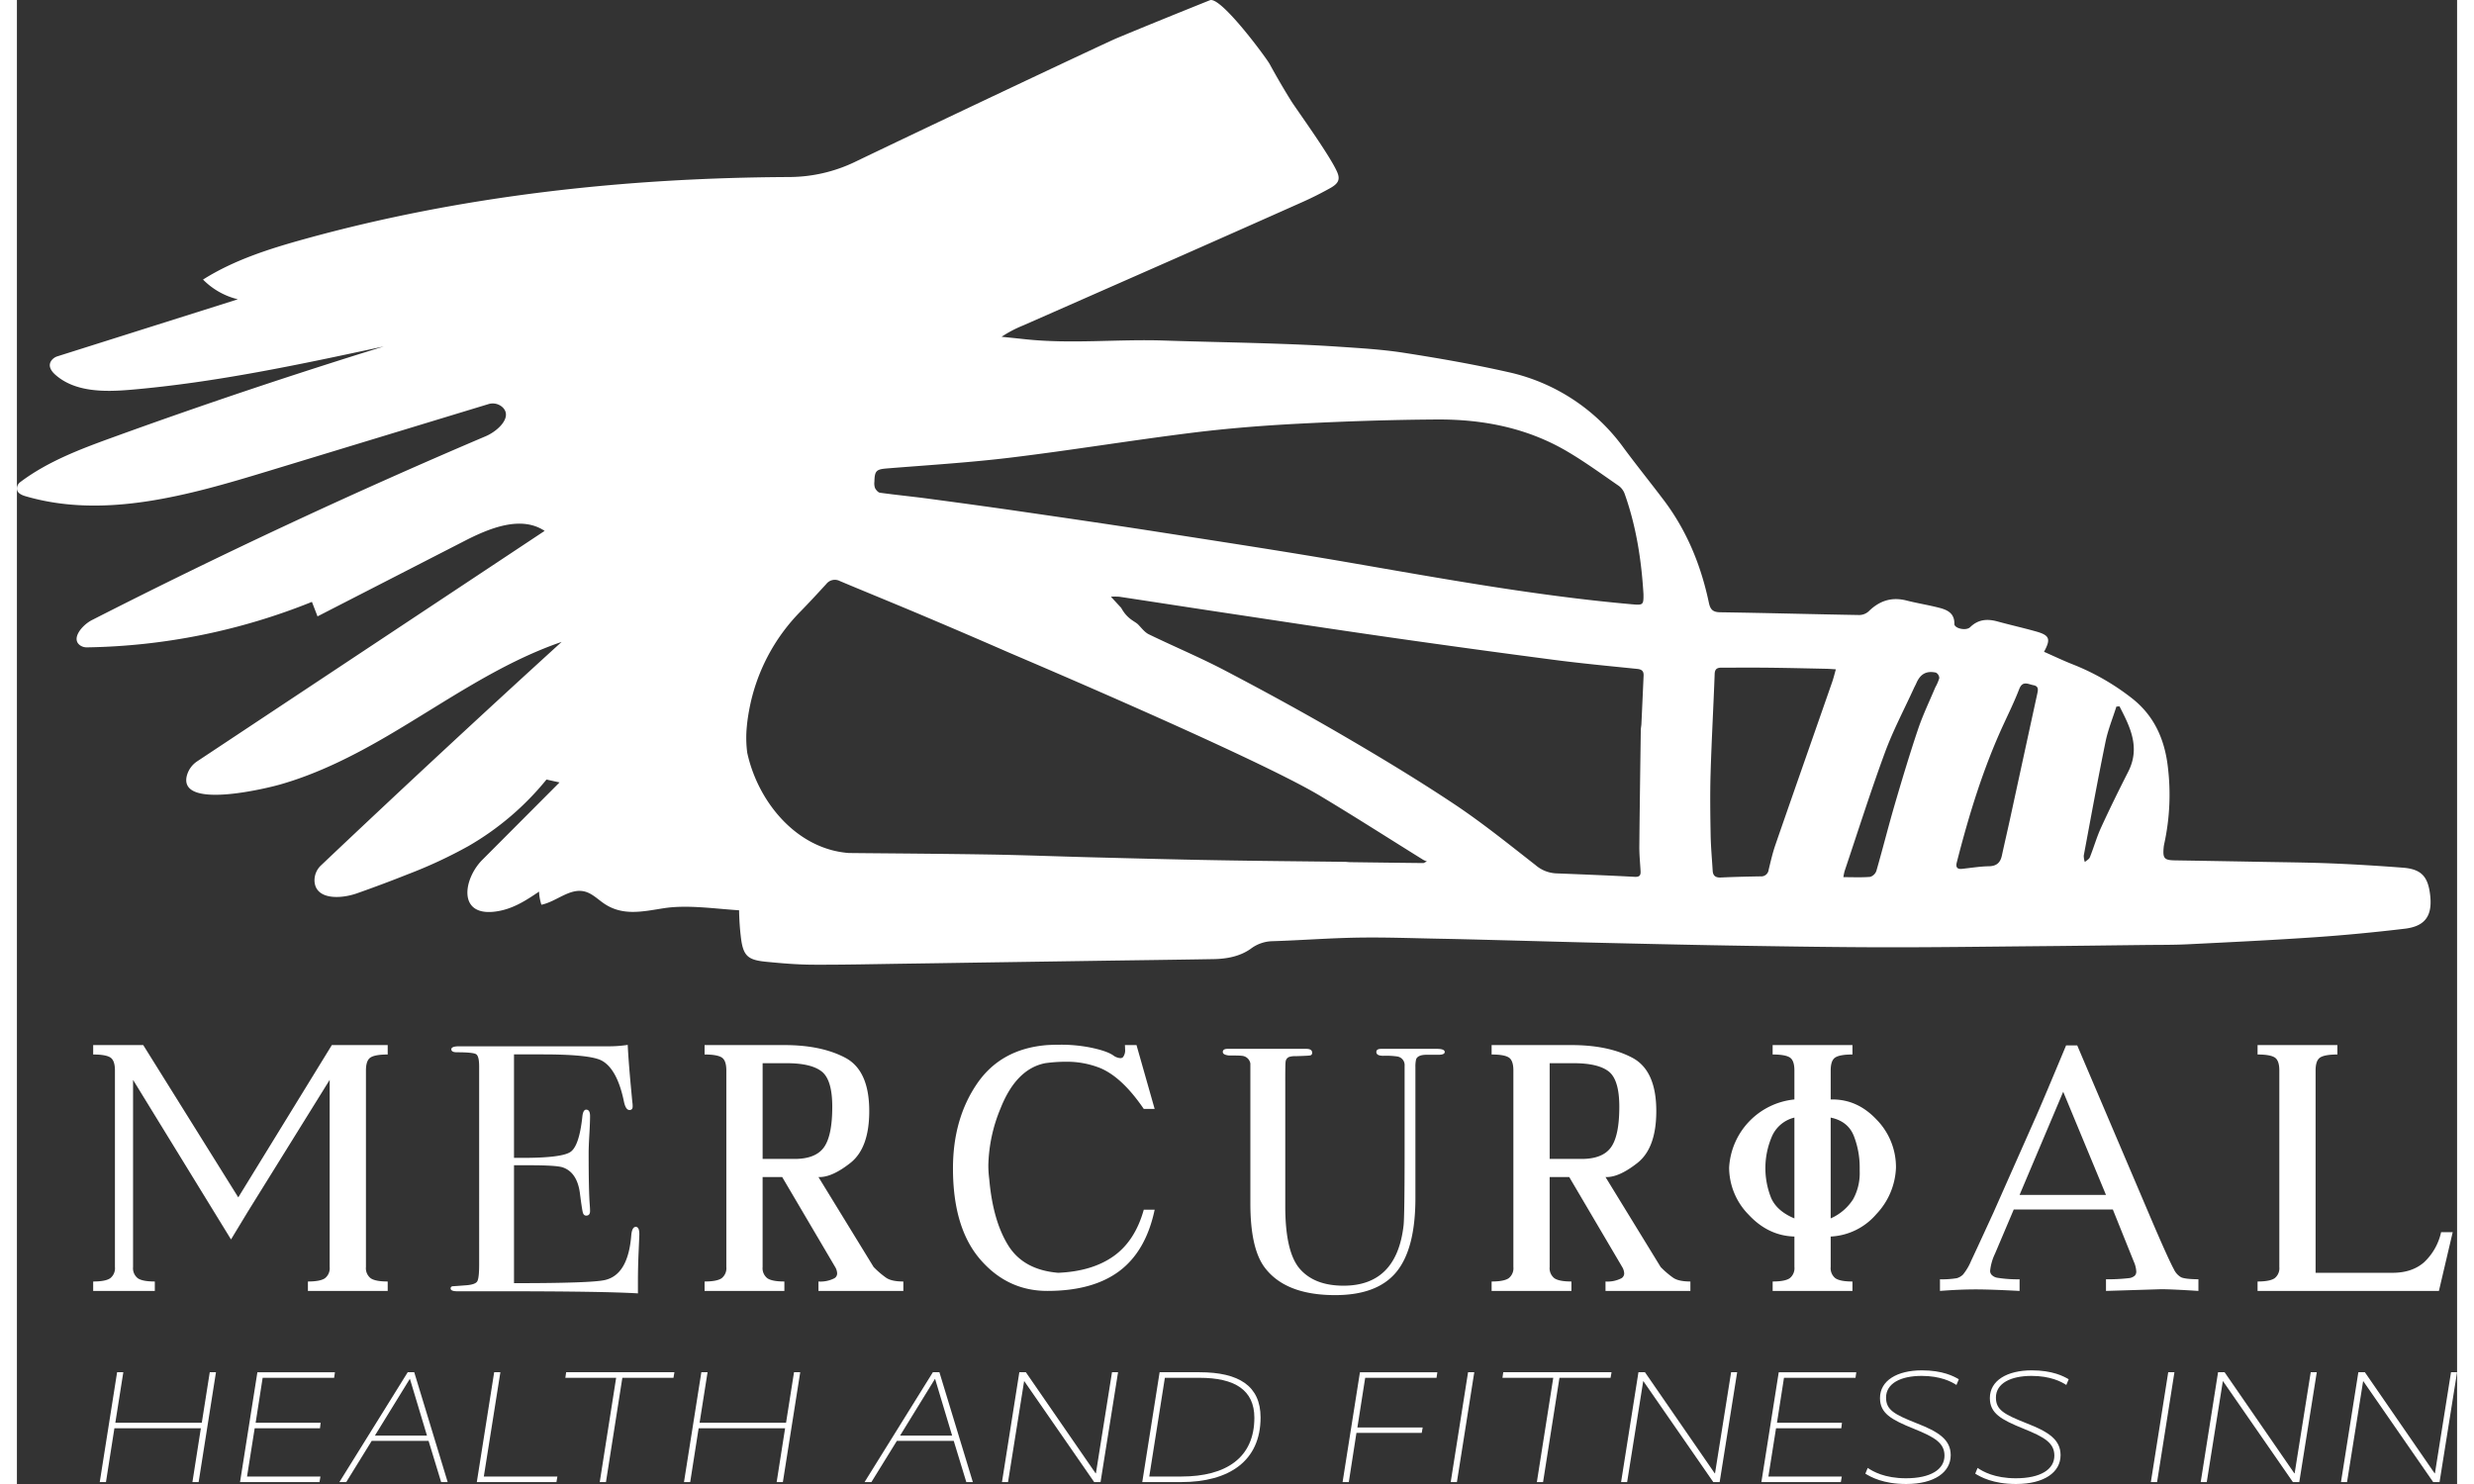 <svg xmlns="http://www.w3.org/2000/svg" width="150" height="90" viewBox="0 0 798.726 485.882">
  <rect x="0" y="0" width="798.726" height="485.882" fill="#333333" stroke="none"/>
  <g id="Group_59" data-name="Group 59" transform="translate(-133.085 -426.379)">
    <g id="Group_57" data-name="Group 57">
      <path id="Path_18" data-name="Path 18" d="M158.046,849.047v-3.088q4.035,0,5.58-1.068a4.159,4.159,0,0,0,1.543-3.68V776.86q0-3.322-1.543-4.274t-5.58-.949v-3.088H174.43l31.107,49.866,30.631-49.866h18.284v3.088q-4.038,0-5.58.949t-1.543,4.274v64.351a4.154,4.154,0,0,0,1.543,3.68q1.542,1.07,5.58,1.068v3.088h-26.12v-3.088q4.036,0,5.58-1.068a4.157,4.157,0,0,0,1.544-3.68V779.947l-26.832,43.217-5.462,9.024L171.1,779.947v61.264a4.157,4.157,0,0,0,1.544,3.68q1.543,1.07,5.58,1.068v3.088Z" fill="#fff"/>
      <path id="Path_19" data-name="Path 19" d="M336.819,830.492q0,.462-.23,5.647t-.231,9.911v3.8q-11.295-.691-44.714-.692H277.238q-2.19,0-2.189-.928c0-.412.23-.654.691-.722q.347,0,4.379-.309,3-.231,3.631-1.271t.633-5.434V775.535q0-3.351-.979-3.988t-6.281-.637q-1.845,0-1.844-.978t2.535-.981h48.864a40.067,40.067,0,0,0,6.339-.461q.228,4.957,1.037,13.715l.461,4.955a8.078,8.078,0,0,1,.115,1.5c0,.77-.346,1.153-1.037,1.153q-1.269,0-1.844-2.9-2.19-10.438-7.145-13.223-3.69-2.085-19.361-2.087h-9.451v33.882h2.767q12.9,0,15.73-1.959t3.861-11.41q.23-2.419,1.267-2.42,1.268,0,1.269,2.075t-.231,6.108q-.232,4.035-.23,6.108,0,12.333.369,16.941c.061.768.092,1.423.092,1.959q0,1.5-1.263,1.5c-.537,0-.9-.326-1.09-.981s-.516-2.783-.974-6.4q-.918-6.8-5.621-8.412-2.067-.691-10.783-.692h-5.163v38.608q25.353,0,29.733-1.026,7.607-1.707,8.644-14.569.229-2.844,1.5-2.845Q336.817,828.072,336.819,830.492Z" fill="#fff"/>
      <path id="Path_20" data-name="Path 20" d="M358.173,849.047v-3.088q4.035,0,5.58-1.068a4.159,4.159,0,0,0,1.543-3.68V776.86q0-3.322-1.543-4.274t-5.58-.949v-3.088h26.119q12.111,0,19.947,4.156t7.836,17.453q0,12.109-6.174,16.978-5.877,4.631-10.092,4.63h-.356L413.5,841.211a28.677,28.677,0,0,0,4.155,3.56q1.781,1.19,5.58,1.188v3.088H395.453v-3.088a9.9,9.9,0,0,0,5.224-1.068,1.835,1.835,0,0,0,.89-1.6,4.452,4.452,0,0,0-.652-2.077L383.58,811.766h-6.411v29.445a4.156,4.156,0,0,0,1.543,3.68q1.543,1.07,5.58,1.068v3.088Zm19-43.217h10.448q6.887,0,9.617-3.8t2.73-13.3q0-8.782-3.443-11.515t-11.516-2.731h-7.836Z" fill="#fff"/>
      <path id="Path_21" data-name="Path 21" d="M439.477,808.916q0-16.146,7.836-27.662t23.033-12.705q2.2-.117,4.215-.118a50.187,50.187,0,0,1,9.439.831q6.054,1.189,8.192,2.849a4.453,4.453,0,0,0,2.078.713,1.208,1.208,0,0,0,.89-.357,3.781,3.781,0,0,0,.653-2.612c0-.394-.021-.831-.06-1.306h3.8l5.936,20.9h-3.562Q494.8,779,487.562,776.029a29.462,29.462,0,0,0-11.339-2.018,48.36,48.36,0,0,0-6.59.475q-9.5,1.9-14.6,14.84a50.924,50.924,0,0,0-3.977,18.522,35.27,35.27,0,0,0,.3,4.631q1.186,13.535,6.173,21.608t16.385,9.022q11.16-.473,18.165-5.461t9.854-15.2h3.562q-2.85,13.536-11.516,20.066t-23.627,6.53q-13.061,0-21.965-10.33T439.477,808.916Z" fill="#fff"/>
      <path id="Path_22" data-name="Path 22" d="M600.443,770.807q0,.919-2.056.919H594.5q-2.856,0-3.426,1.483a10.5,10.5,0,0,0-.228,2.623V818.6q0,16.648-6.225,24.233t-20.044,7.585q-16.562,0-23.3-9.365-4.455-6.281-4.454-20.673v-45.8a3.031,3.031,0,0,0-2.777-2.513q-.7-.113-4.279-.114-1.968-.227-1.967-1.141,0-1.029,1.6-1.029h25.7q1.941,0,1.941,1.255a.8.8,0,0,1-.686.912q-.685.114-4.568.229a6.828,6.828,0,0,0-2.17.227,1.826,1.826,0,0,0-1.256,1.6q-.115.457-.114,6.5V821.33q0,15.055,4.8,20.529t14.276,5.474q17.359,0,19.644-19.7.342-2.961.343-25.054V775.364a2.846,2.846,0,0,0-2.371-3.075,25.5,25.5,0,0,0-4.625-.228q-2.256,0-2.255-1.252,0-1.023,1.6-1.025h18.16Q600.441,769.784,600.443,770.807Z" fill="#fff"/>
      <path id="Path_23" data-name="Path 23" d="M615.791,849.047v-3.088q4.035,0,5.58-1.068a4.159,4.159,0,0,0,1.544-3.68V776.86q0-3.322-1.544-4.274t-5.58-.949v-3.088h26.12q12.109,0,19.946,4.156t7.836,17.453q0,12.109-6.173,16.978-5.877,4.631-10.092,4.63h-.357l18.047,29.445a28.679,28.679,0,0,0,4.155,3.56q1.782,1.19,5.581,1.188v3.088H653.071v-3.088a9.9,9.9,0,0,0,5.224-1.068,1.836,1.836,0,0,0,.891-1.6,4.455,4.455,0,0,0-.653-2.077L641.2,811.766h-6.411v29.445a4.154,4.154,0,0,0,1.544,3.68q1.542,1.07,5.58,1.068v3.088Zm19-43.217h10.448q6.887,0,9.618-3.8t2.73-13.3q0-8.782-3.443-11.515t-11.517-2.731h-7.836Z" fill="#fff"/>
      <path id="Path_24" data-name="Path 24" d="M707.78,849.047v-3.088q4.038,0,5.581-1.068a4.156,4.156,0,0,0,1.543-3.68v-9.974q-8.548-.235-14.96-7.124a22.1,22.1,0,0,1-6.411-15.433A23.743,23.743,0,0,1,714.9,786.358v-9.5q0-3.322-1.543-4.274t-5.581-.949v-3.088H733.9v3.088q-4.037,0-5.58.949t-1.543,4.274v9.5h.594q8.191,0,14.365,6.531a22.234,22.234,0,0,1,6.411,15.791,23.311,23.311,0,0,1-6.411,15.2,20.981,20.981,0,0,1-14.959,7.36v9.974a4.156,4.156,0,0,0,1.543,3.68q1.545,1.07,5.58,1.068v3.088ZM714.9,825.3V792.295a10.749,10.749,0,0,0-7.361,6.174,26.252,26.252,0,0,0-.237,20.183Q709.205,822.927,714.9,825.3Zm11.873-33.006V825.3a16.639,16.639,0,0,0,7.361-6.293,17.7,17.7,0,0,0,2.137-9.2V808.68a28.173,28.173,0,0,0-1.9-10.33Q732.474,793.482,726.777,792.295Z" fill="#fff"/>
      <path id="Path_25" data-name="Path 25" d="M762.551,849.047v-3.81a29.611,29.611,0,0,0,5.517-.364,4.859,4.859,0,0,0,2.017-1.176,18.06,18.06,0,0,0,2.661-4.509q1.01-2.073,7.282-15.743l14.005-31.594q2.3-5.211,9.8-23.193h3.642L831.4,824.846q5.826,13.669,7.731,17.142a5.788,5.788,0,0,0,2.325,2.576q1.26.619,5.686.673v3.81q-8.741-.559-12.212-.561l-18.038.561v-3.81a62,62,0,0,0,7.618-.392,3.376,3.376,0,0,0,1.821-.812,1.9,1.9,0,0,0,.476-1.316,9.119,9.119,0,0,0-.784-3.194l-6.891-17.142H786.7l-6.106,14.4a16.866,16.866,0,0,0-1.624,5.658,1.866,1.866,0,0,0,.447,1.289,3.32,3.32,0,0,0,1.905,1.007,41.753,41.753,0,0,0,7.283.505v3.81q-9.468-.5-14.173-.505Q768.993,848.542,762.551,849.047ZM788.6,817.619h28.29L802.885,783.84Z" fill="#fff"/>
      <path id="Path_26" data-name="Path 26" d="M866.505,849.047v-3.088q4.035,0,5.58-1.068a4.159,4.159,0,0,0,1.543-3.68V776.86q0-3.322-1.543-4.274t-5.58-.949v-3.088h26.119v3.088q-4.037,0-5.58.949T885.5,776.86v66.249h25.17q6.411,0,10.329-3.442a19.069,19.069,0,0,0,5.58-9.854h3.8l-4.512,19.234Z" fill="#fff"/>
    </g>
    <path id="Path_27" data-name="Path 27" d="M923.022,719.657c-.679-6.333-2.893-8.728-9.036-9.194-7.8-.593-15.612-1.083-23.427-1.4-7.668-.309-15.341-.361-23.014-.508q-14-.257-28.007-.48c-3.559-.053-4.1-.618-3.772-4.2a8.861,8.861,0,0,1,.185-1.173,75.552,75.552,0,0,0,1.135-25.675c-1.092-8.765-4.5-16.315-11.521-21.883a77.6,77.6,0,0,0-19.7-11.3c-3.126-1.24-6.162-2.694-9.255-4.058,2.276-4.185,1.824-5.4-2.542-6.637-4.19-1.183-8.442-2.128-12.638-3.283-3.354-.926-6.333-.741-9,1.858-1.339,1.307-5.207.4-5.173-1.069.085-3.416-2.2-4.556-4.813-5.24-3.592-.941-7.283-1.511-10.88-2.428-4.86-1.235-8.842.1-12.357,3.554a4.663,4.663,0,0,1-3.036,1.206c-15.184-.256-30.364-.679-45.548-.9-2.4-.033-3.245-.884-3.724-3.145-2.576-12.229-7.212-23.594-14.8-33.623-4.295-5.677-8.765-11.222-13-16.942a63.477,63.477,0,0,0-38.056-24.966c-11.245-2.537-22.638-4.519-34.04-6.291-7.246-1.121-14.619-1.534-21.95-2.028-7.416-.5-14.847-.78-22.272-1.022-11.455-.37-22.914-.575-34.364-.955-15.17-.5-30.354,1.2-45.51-.446-2.508-.271-5.017-.523-7.521-.784a39.253,39.253,0,0,1,7.07-3.711q25.084-11.046,50.165-22.092,20.732-9.158,41.434-18.391c3.031-1.354,6.005-2.865,8.908-4.48,2.751-1.535,3.264-2.9,2.314-5.16-2.238-5.325-13.526-20.856-15.123-23.422q-3.691-5.943-7.046-12.091c-1.059-1.939-16-22.263-19.54-20.838-10.2,4.1-20.391,8.219-30.54,12.452-3.269,1.363-59.051,27.7-85.616,40.476a50.083,50.083,0,0,1-21.47,4.951c-53.59.246-107.171,6.04-158.75,20.318-11.525,3.191-23.083,6.867-33.192,13.256a23.991,23.991,0,0,0,11.4,6.46l-59.008,18.653a3.942,3.942,0,0,0-1.83,1.166c-1.561,1.834-.269,3.669,1.1,4.885,6.476,5.739,16.112,5.654,24.733,4.912,27.912-2.4,55.39-8.3,82.78-14.181q-44.65,13.788-88.6,29.729c-10.615,3.85-21.349,7.874-30.384,14.678a2.712,2.712,0,0,0-1.083,1.773c-.235,1.736,1.417,2.46,2.823,2.871,25.852,7.549,53.411-.326,79.177-8.165l72.281-21.992a4.737,4.737,0,0,1,4.774,1.136c3.094,3.18-1.661,7.68-5.655,9.379q-65.442,27.842-128.848,60.175c-3.311,1.689-6.97,6.166-3.854,8.308a3.822,3.822,0,0,0,2.231.634,205.265,205.265,0,0,0,73.611-14.893l1.831,4.746,48.179-24.726c8.222-4.22,18.464-8.377,26.161-3.262L192.157,675.6a8.16,8.16,0,0,0-3.458,4.768c-2.8,11.213,26.122,4.133,30.55,2.866,12.542-3.587,24.284-9.545,35.5-16.123,18.54-10.877,36.3-23.583,56.633-30.56q-39.72,36.179-78.724,73.129a6.713,6.713,0,0,0-2.161,5.257c.4,6.1,8.549,5.811,13.86,3.942q8.373-2.946,16.621-6.231a152.272,152.272,0,0,0,19.97-9.293,92.413,92.413,0,0,0,25.477-21.741l4.271.939-25.273,25.355c-6.129,6.148-8.193,18.423,4.061,16.955,5.624-.674,10-3.5,14.507-6.559a16.024,16.024,0,0,0,.77,4.3c4.9-1,9.221-5.514,14.087-4.35,2.448.586,4.306,2.51,6.383,3.932,6.151,4.21,12.742,2.627,19.533,1.567,7.674-1.2,16.267.115,24.7.667.006.283.01.566.018.848.076,2.571.238,5.136.542,7.678.028.252.057.5.09.746.756,5.787,2.39,7.008,8.2,7.583,5.112.5,10.253.94,15.384.959,10.367.048,20.733-.209,31.1-.351q9.971-.137,19.94-.3,21.129-.313,42.255-.627c12.585-.185,25.166-.333,37.751-.551,4.333-.071,8.633-.86,12.186-3.373a12.182,12.182,0,0,1,7.094-2.495c9.321-.289,18.628-1.016,27.95-1.168,8.927-.148,17.859.194,26.786.361,6.247.114,12.495.285,18.737.446,12.1.314,24.2.67,36.3.946,14.861.342,29.722.679,44.583.912,15.412.242,30.829.475,46.246.5,16.286.019,32.578-.2,48.869-.352,11.944-.1,23.888-.261,35.832-.4,4.751-.057,9.506,0,14.248-.232,13.972-.694,27.95-1.364,41.9-2.324,9.773-.67,19.532-1.624,29.262-2.779C921.34,729.657,923.73,726.237,923.022,719.657ZM458.671,576.168c19.707-2.4,39.305-5.635,59-8.087,11.6-1.444,23.289-2.375,34.967-2.978,15.079-.78,30.183-1.288,45.281-1.378,14.99-.09,29.475,2.732,42.583,10.442,5.844,3.435,11.35,7.455,16.937,11.308a5.627,5.627,0,0,1,1.915,2.622c3.763,10.6,5.464,21.6,6.143,32.782.048,3.582-.123,3.673-3.8,3.349-31.233-2.76-62.038-8.4-92.9-13.73-20.652-3.568-41.381-6.722-62.09-9.953-14.847-2.314-29.718-4.48-44.588-6.642-10.243-1.492-20.505-2.889-30.767-4.262-5.246-.7-10.519-1.211-15.759-1.933-.618-.086-1.3-.9-1.63-1.54a4.662,4.662,0,0,1-.2-2.1c.071-3.654.7-4.048,4.271-4.333C431.605,578.652,445.188,577.811,458.671,576.168ZM593.428,708.957q-11.98-.127-23.959-.294c-.551-.005-1.1-.1-1.658-.105-14.239-.18-28.478-.289-42.716-.546-13.6-.238-27.195-.608-40.792-.955-10.985-.285-21.969-.722-32.953-.9-13.417-.213-26.834-.318-40.25-.437-.333-.005-.666-.005-1-.009q-2.406-.023-4.8-.048c-.03,0-.057-.01-.087-.012-16.95-1.36-29.581-16.7-33.082-32.839a37.7,37.7,0,0,1-.115-8.7c.157-1.72.414-3.44.732-5.155a61.994,61.994,0,0,1,16.994-32.549c2.813-2.884,5.54-5.844,8.262-8.813a3.542,3.542,0,0,1,4.457-.969q2.365.99,4.736,1.981c7.179,2.984,14.377,5.929,21.537,8.951q14.537,6.137,29,12.457c1.221.537,80.743,34.231,101.871,46.9,11.393,6.827,22.581,14.006,33.865,21.018a9.779,9.779,0,0,0,1.135.475C593.822,708.782,593.627,708.962,593.428,708.957Zm71.393-45.5c-.029.632-.186,1.259-.2,1.886-.176,12.743-.366,25.48-.48,38.222-.019,2.684.266,5.369.409,8.053.071,1.354-.338,1.934-1.924,1.848-8.6-.461-17.213-.8-25.822-1.14a11.051,11.051,0,0,1-6.613-2.684c-8.78-6.856-17.47-13.883-26.729-20.045-12.049-8.015-24.463-15.5-36.972-22.781s-25.228-14.215-38.042-20.937c-8.114-4.257-16.6-7.8-24.852-11.811-1.363-.665-2.39-2.072-3.5-3.207-1.126-1.155-3.464-1.649-5.564-5.473-.983-1.064-1.962-2.129-3.363-3.644a23.439,23.439,0,0,1,2.755.014c11.018,1.668,22.03,3.378,33.053,5.036,18.376,2.765,36.744,5.578,55.14,8.214q26.888,3.856,53.823,7.379c9.146,1.2,18.334,2.062,27.508,3,1.5.152,2.157.726,2.091,2.2C665.3,652.882,665.068,658.169,664.821,663.457Zm62.456-13.811c-6.19,17.769-12.428,35.519-18.581,53.3-.931,2.685-1.563,5.474-2.233,8.239a2.427,2.427,0,0,1-2.651,2.128c-4.338.071-8.671.176-13,.375-1.682.076-2.556-.541-2.66-2.209-.238-3.943-.608-7.886-.675-11.83-.119-6.722-.214-13.455-.009-20.177.323-10.813.936-21.622,1.33-32.44.066-1.824,1.026-2.062,2.428-2.057,5.221.01,10.438-.033,15.659.024,6.162.071,12.329.223,18.491.351.917.019,1.834.1,3.093.176C728.013,647.119,727.709,648.4,727.277,649.646Zm35.048-1.24a14.989,14.989,0,0,1-1.307,3.027c-1.919,4.57-4.081,9.06-5.658,13.744-2.746,8.153-5.216,16.4-7.63,24.653-2.1,7.2-3.92,14.481-6,21.693a3.144,3.144,0,0,1-2.033,1.957c-2.8.228-5.63.091-8.766.091a18.528,18.528,0,0,1,.4-1.972c4.357-12.956,8.476-26.007,13.2-38.83,2.665-7.245,6.318-14.124,9.53-21.17.233-.5.513-.979.732-1.487,1.3-3.036,3.287-4.205,6.447-3.506A2.133,2.133,0,0,1,762.325,648.406Zm32.031,5.293q-4.44,20.375-8.86,40.763c-.875,4.015-1.815,8.015-2.685,12.03-.5,2.328-1.724,3.468-4.266,3.511-2.913.047-5.815.541-8.941.864-1.326.091-1.977-.47-1.554-2.123,3.962-15.489,8.609-30.744,15.346-45.291,1.757-3.8,3.591-7.574,5.093-11.474,1.1-2.86,2.955-1.573,4.665-1.254C795,651.067,794.641,652.4,794.356,653.7Zm29.817,25.337c-3.069,6.043-6.067,12.124-8.889,18.286-1.444,3.15-2.385,6.523-3.677,9.745-.252.636-1.079,1.035-1.639,1.548a6.454,6.454,0,0,1-.357-2.095c2.319-12.419,4.58-24.847,7.117-37.224.8-3.934,2.351-7.719,3.567-11.567l1.012-.082C824.8,664.4,828.191,671.128,824.173,679.036Z" fill="#fff"/>
    <g id="Group_58" data-name="Group 58">
      <path id="Path_28" data-name="Path 28" d="M192.563,911.634h-2.032l2.762-17.618h-28.3l-2.763,17.618h-2.033l5.682-35.966h2.033L165.3,892.191h28.3l2.606-16.523h2.033Z" fill="#fff"/>
      <path id="Path_29" data-name="Path 29" d="M236.919,877.492h-23.4l-2.293,14.7h21.267l-.209,1.825H210.909l-2.5,15.794h24.03l-.313,1.824h-26.01l5.681-35.966H237.18Z" fill="#fff"/>
      <path id="Path_30" data-name="Path 30" d="M274.082,911.634h-2.137l-4.118-13.5H249.219l-8.34,13.5h-2.241L261,875.668h2.137Zm-12.353-33.777h-.053l-11.415,18.557h17.045Z" fill="#fff"/>
      <path id="Path_31" data-name="Path 31" d="M285.913,909.81h24.081l-.313,1.824H283.619l5.682-35.966h2.032Z" fill="#fff"/>
      <path id="Path_32" data-name="Path 32" d="M347.992,877.492H331.26l-5.369,34.142h-2.033l5.369-34.142H312.6l.26-1.824H348.3Z" fill="#fff"/>
      <path id="Path_33" data-name="Path 33" d="M383.8,911.634h-2.033l2.763-17.618h-28.3l-2.763,17.618h-2.033l5.682-35.966h2.033l-2.606,16.523h28.3l2.606-16.523h2.033Z" fill="#fff"/>
      <path id="Path_34" data-name="Path 34" d="M445.981,911.634h-2.137l-4.118-13.5H421.118l-8.34,13.5h-2.241L432.9,875.668h2.137Zm-12.354-33.777h-.052L422.16,896.414H439.2Z" fill="#fff"/>
      <path id="Path_35" data-name="Path 35" d="M487.783,911.634H485.7l-22.883-33.046h-.052L457.5,911.634h-1.981l5.682-35.966h2.136l22.831,33.1h.1l5.265-33.1h1.981Z" fill="#fff"/>
      <path id="Path_36" data-name="Path 36" d="M514.156,911.634H501.437l5.682-35.966H520.2c12.927,0,19.964,4.535,19.964,14.8C540.166,904.754,529.845,911.634,514.156,911.634Zm6.046-34.142H508.839l-5.108,32.318H514.26c14.543,0,23.872-6.1,23.872-19.234C538.132,881.454,531.669,877.492,520.2,877.492Z" fill="#fff"/>
      <path id="Path_37" data-name="Path 37" d="M597.76,877.492H574.408l-2.554,16.264h21.372l-.314,1.771h-21.37l-2.5,16.107h-2.033l5.681-35.966h25.333Z" fill="#fff"/>
      <path id="Path_38" data-name="Path 38" d="M604.43,911.634H602.4l5.682-35.966h2.033Z" fill="#fff"/>
      <path id="Path_39" data-name="Path 39" d="M654.73,877.492H638l-5.369,34.142H630.6l5.368-34.142H619.338l.261-1.824h35.444Z" fill="#fff"/>
      <path id="Path_40" data-name="Path 40" d="M690.434,911.634h-2.085l-22.882-33.046h-.053l-5.265,33.046h-1.98l5.682-35.966h2.136l22.831,33.1h.1l5.265-33.1h1.98Z" fill="#fff"/>
      <path id="Path_41" data-name="Path 41" d="M734.9,877.492H711.49l-2.293,14.7h21.267l-.209,1.825h-21.37l-2.5,15.794h24.028l-.312,1.824h-26.01l5.682-35.966h25.383Z" fill="#fff"/>
      <path id="Path_42" data-name="Path 42" d="M767.939,879.838c-1.563-1.043-5.16-2.971-11.415-2.971-6.724,0-11.624,2.4-11.624,7.089,0,4.013,2.607,5.474,9.956,8.392,7.246,2.814,11.206,5.369,11.206,10.476,0,5.578-5.316,9.436-14.594,9.436-7.506,0-11.572-2.294-13.344-3.389l.782-1.877c1.668,1.148,5.526,3.389,12.51,3.389,8.131,0,12.614-2.919,12.614-7.4,0-4.117-3.128-6.044-10.164-8.86-7.3-2.972-10.946-5-10.946-10.008,0-5.733,5.629-9.069,13.709-9.069,6.775,0,10.424,1.928,12.092,2.918Z" fill="#fff"/>
      <path id="Path_43" data-name="Path 43" d="M803.9,879.838c-1.563-1.043-5.16-2.971-11.415-2.971-6.724,0-11.624,2.4-11.624,7.089,0,4.013,2.607,5.474,9.956,8.392,7.245,2.814,11.206,5.369,11.206,10.476,0,5.578-5.316,9.436-14.594,9.436-7.506,0-11.572-2.294-13.344-3.389l.782-1.877c1.668,1.148,5.526,3.389,12.51,3.389,8.132,0,12.614-2.919,12.614-7.4,0-4.117-3.128-6.044-10.164-8.86-7.3-2.972-10.946-5-10.946-10.008,0-5.733,5.629-9.069,13.708-9.069,6.776,0,10.426,1.928,12.094,2.918Z" fill="#fff"/>
      <path id="Path_44" data-name="Path 44" d="M833.611,911.634h-2.033l5.682-35.966h2.033Z" fill="#fff"/>
      <path id="Path_45" data-name="Path 45" d="M880.157,911.634h-2.085l-22.883-33.046h-.051l-5.265,33.046h-1.98l5.681-35.966h2.137l22.83,33.1h.1l5.264-33.1h1.981Z" fill="#fff"/>
      <path id="Path_46" data-name="Path 46" d="M926.077,911.634h-2.085l-22.883-33.046h-.051l-5.265,33.046h-1.981l5.682-35.966h2.137l22.83,33.1h.1l5.265-33.1h1.981Z" fill="#fff"/>
    </g>
  </g>
</svg>
